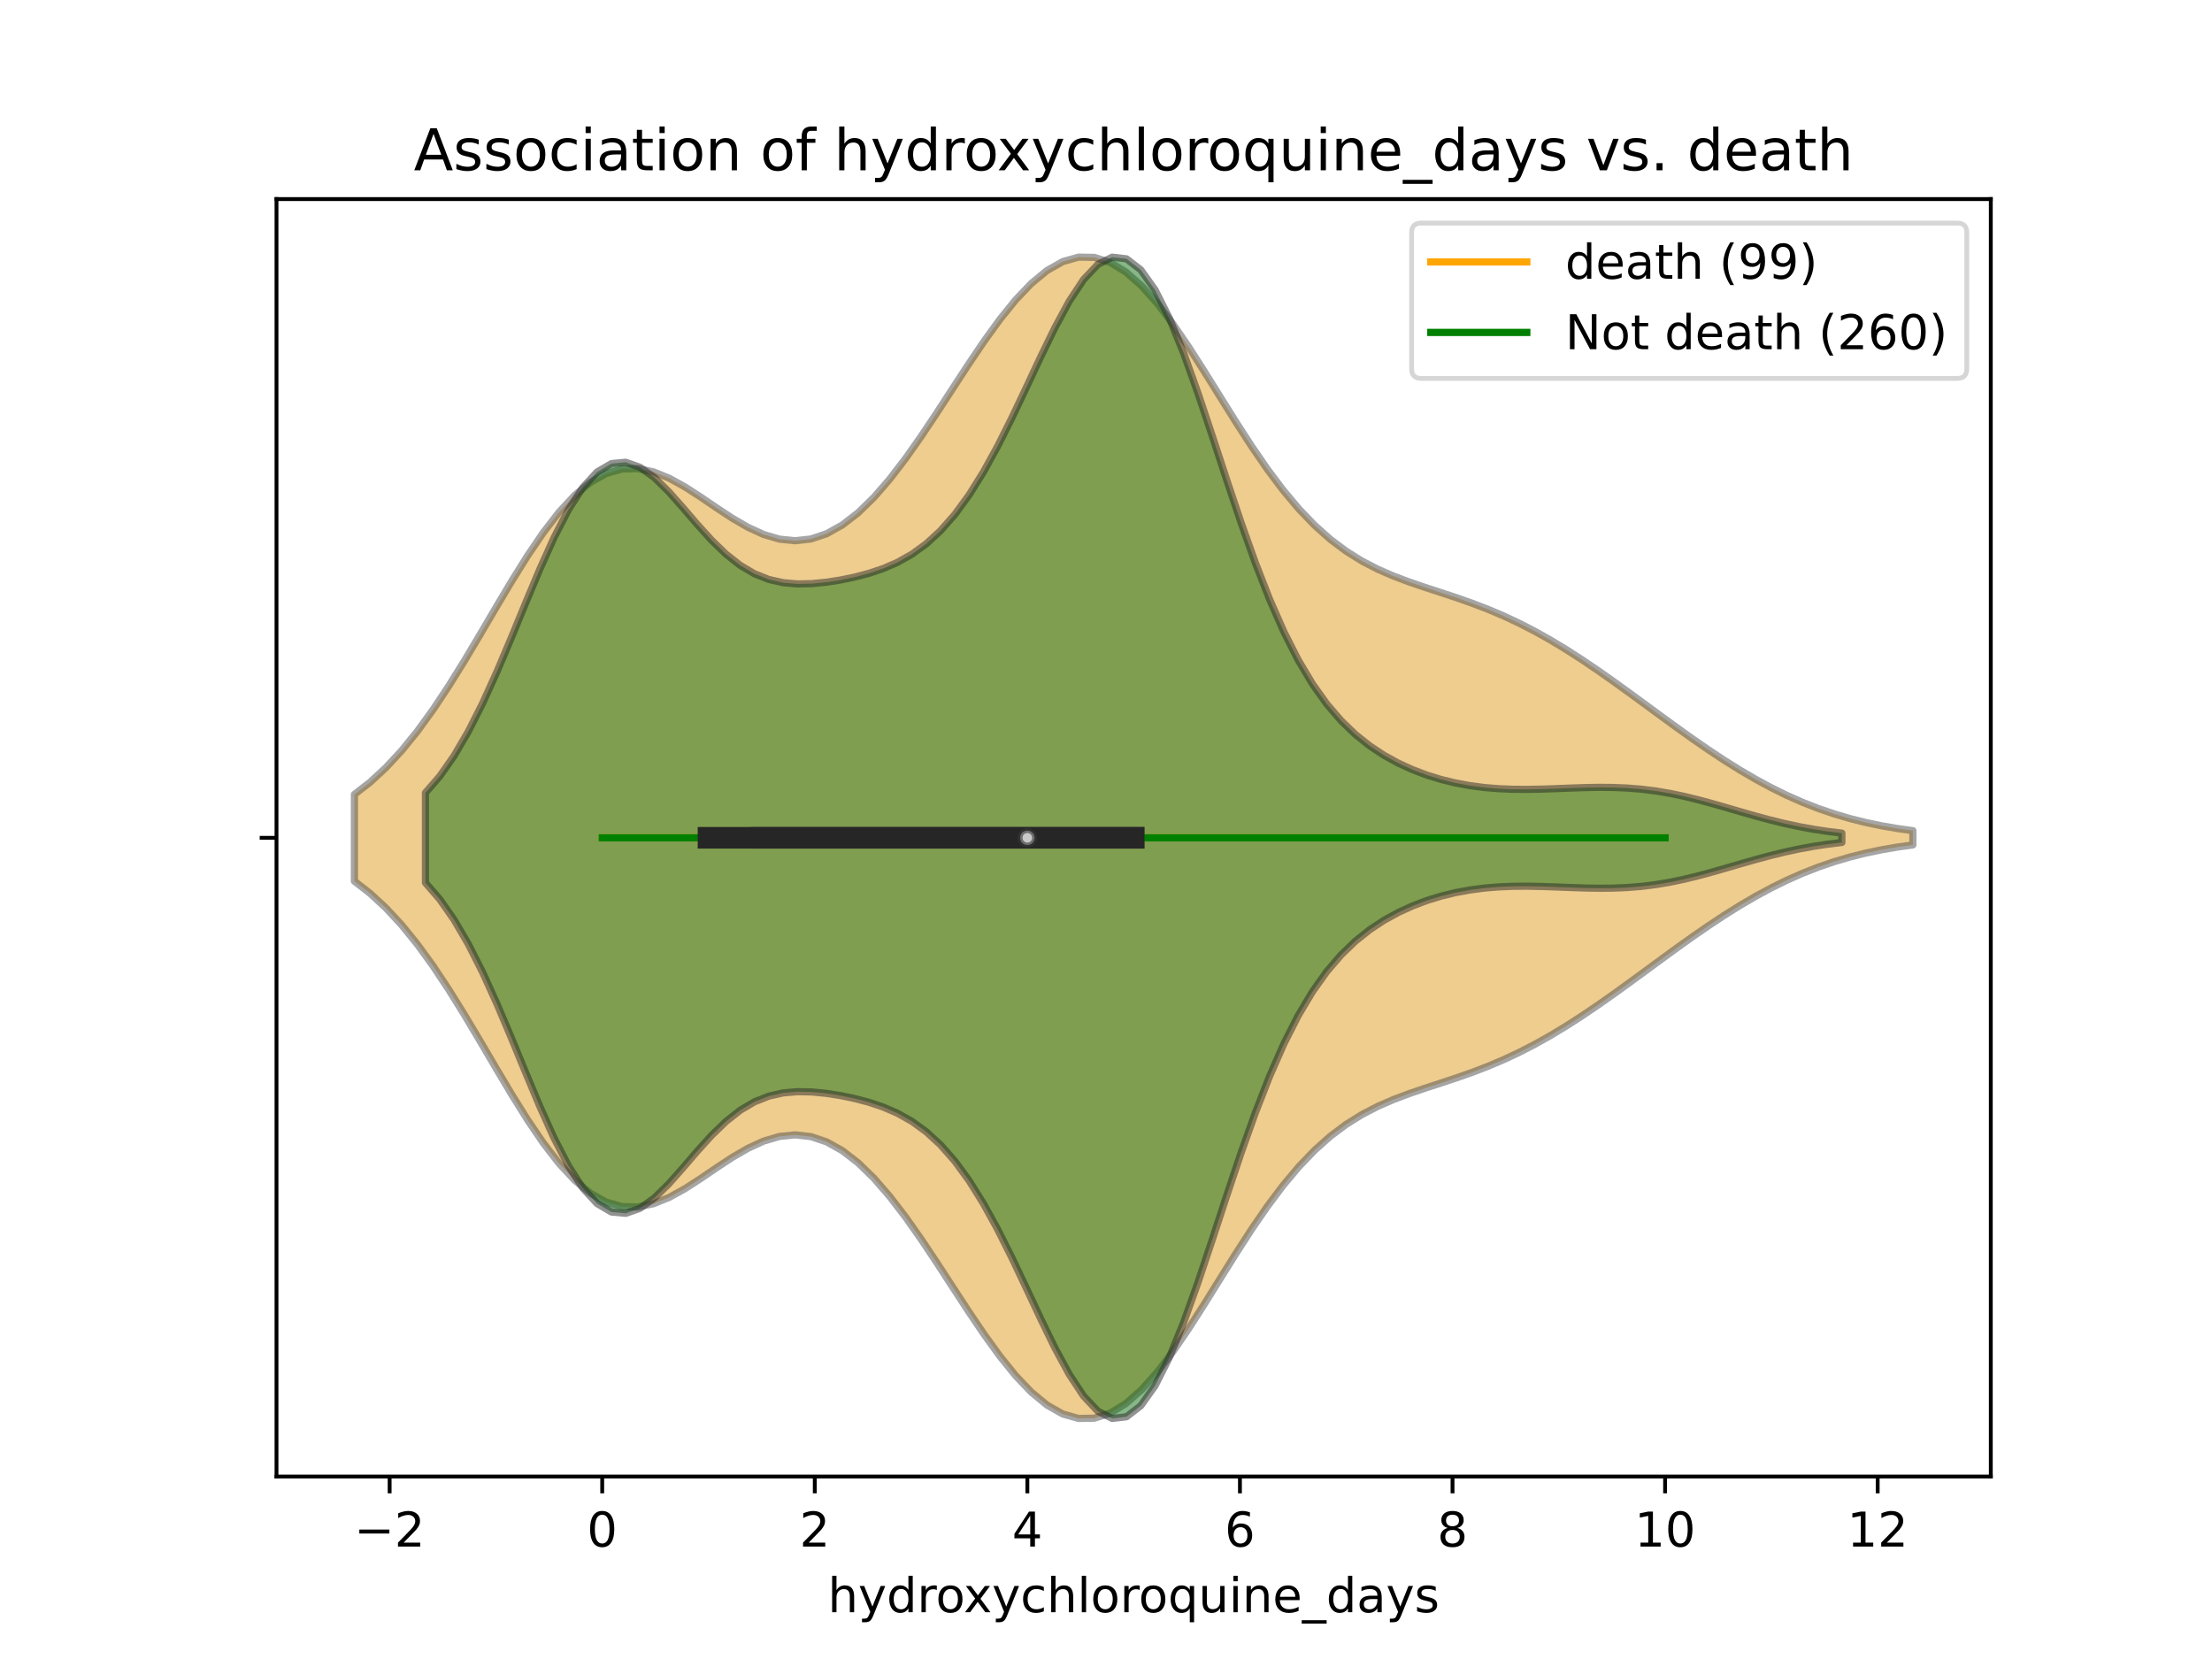 <?xml version="1.0" encoding="utf-8" standalone="no"?>
<!DOCTYPE svg PUBLIC "-//W3C//DTD SVG 1.1//EN"
  "http://www.w3.org/Graphics/SVG/1.1/DTD/svg11.dtd">
<!-- Created with matplotlib (https://matplotlib.org/) -->
<svg height="345.6pt" version="1.1" viewBox="0 0 460.8 345.6" width="460.8pt" xmlns="http://www.w3.org/2000/svg" xmlns:xlink="http://www.w3.org/1999/xlink">
 <defs>
  <style type="text/css">
*{stroke-linecap:butt;stroke-linejoin:round;}
  </style>
 </defs>
 <g id="figure_1">
  <g id="patch_1">
   <path d="M 0 345.6 
L 460.8 345.6 
L 460.8 0 
L 0 0 
z
" style="fill:#ffffff;"/>
  </g>
  <g id="axes_1">
   <g id="patch_2">
    <path d="M 57.6 307.584 
L 414.72 307.584 
L 414.72 41.472 
L 57.6 41.472 
z
" style="fill:#ffffff;"/>
   </g>
   <g id="PolyCollection_1">
    <defs>
     <path d="M 73.833 -162.034 
L 73.833 -180.11 
L 77.112 -182.658 
L 80.391 -185.691 
L 83.671 -189.228 
L 86.95 -193.268 
L 90.229 -197.787 
L 93.509 -202.727 
L 96.788 -208.004 
L 100.067 -213.502 
L 103.347 -219.082 
L 106.626 -224.582 
L 109.905 -229.831 
L 113.185 -234.657 
L 116.464 -238.902 
L 119.743 -242.43 
L 123.023 -245.137 
L 126.302 -246.965 
L 129.581 -247.902 
L 132.861 -247.986 
L 136.14 -247.301 
L 139.42 -245.973 
L 142.699 -244.161 
L 145.978 -242.044 
L 149.258 -239.813 
L 152.537 -237.656 
L 155.816 -235.75 
L 159.096 -234.25 
L 162.375 -233.286 
L 165.654 -232.955 
L 168.934 -233.322 
L 172.213 -234.42 
L 175.492 -236.252 
L 178.772 -238.79 
L 182.051 -241.985 
L 185.33 -245.764 
L 188.61 -250.034 
L 191.889 -254.688 
L 195.168 -259.601 
L 198.448 -264.641 
L 201.727 -269.662 
L 205.006 -274.515 
L 208.286 -279.046 
L 211.565 -283.106 
L 214.844 -286.551 
L 218.124 -289.254 
L 221.403 -291.108 
L 224.682 -292.032 
L 227.962 -291.98 
L 231.241 -290.942 
L 234.52 -288.948 
L 237.8 -286.066 
L 241.079 -282.401 
L 244.358 -278.088 
L 247.638 -273.286 
L 250.917 -268.165 
L 254.196 -262.901 
L 257.476 -257.661 
L 260.755 -252.596 
L 264.034 -247.833 
L 267.314 -243.467 
L 270.593 -239.563 
L 273.872 -236.151 
L 277.152 -233.23 
L 280.431 -230.771 
L 283.71 -228.726 
L 286.99 -227.027 
L 290.269 -225.6 
L 293.548 -224.367 
L 296.828 -223.249 
L 300.107 -222.178 
L 303.386 -221.091 
L 306.666 -219.939 
L 309.945 -218.681 
L 313.224 -217.292 
L 316.504 -215.755 
L 319.783 -214.065 
L 323.062 -212.222 
L 326.342 -210.238 
L 329.621 -208.126 
L 332.9 -205.906 
L 336.18 -203.6 
L 339.459 -201.233 
L 342.739 -198.833 
L 346.018 -196.425 
L 349.297 -194.037 
L 352.577 -191.696 
L 355.856 -189.429 
L 359.135 -187.257 
L 362.415 -185.202 
L 365.694 -183.283 
L 368.973 -181.512 
L 372.253 -179.899 
L 375.532 -178.451 
L 378.811 -177.167 
L 382.091 -176.046 
L 385.37 -175.081 
L 388.649 -174.261 
L 391.929 -173.576 
L 395.208 -173.012 
L 398.487 -172.555 
L 398.487 -169.589 
L 398.487 -169.589 
L 395.208 -169.132 
L 391.929 -168.568 
L 388.649 -167.883 
L 385.37 -167.063 
L 382.091 -166.098 
L 378.811 -164.977 
L 375.532 -163.693 
L 372.253 -162.245 
L 368.973 -160.632 
L 365.694 -158.861 
L 362.415 -156.942 
L 359.135 -154.887 
L 355.856 -152.715 
L 352.577 -150.448 
L 349.297 -148.107 
L 346.018 -145.719 
L 342.739 -143.311 
L 339.459 -140.911 
L 336.18 -138.544 
L 332.9 -136.238 
L 329.621 -134.018 
L 326.342 -131.906 
L 323.062 -129.922 
L 319.783 -128.079 
L 316.504 -126.389 
L 313.224 -124.852 
L 309.945 -123.463 
L 306.666 -122.205 
L 303.386 -121.053 
L 300.107 -119.966 
L 296.828 -118.895 
L 293.548 -117.777 
L 290.269 -116.544 
L 286.99 -115.117 
L 283.71 -113.418 
L 280.431 -111.373 
L 277.152 -108.914 
L 273.872 -105.993 
L 270.593 -102.581 
L 267.314 -98.677 
L 264.034 -94.311 
L 260.755 -89.548 
L 257.476 -84.483 
L 254.196 -79.243 
L 250.917 -73.979 
L 247.638 -68.858 
L 244.358 -64.056 
L 241.079 -59.743 
L 237.8 -56.078 
L 234.52 -53.196 
L 231.241 -51.202 
L 227.962 -50.164 
L 224.682 -50.112 
L 221.403 -51.036 
L 218.124 -52.89 
L 214.844 -55.593 
L 211.565 -59.038 
L 208.286 -63.098 
L 205.006 -67.629 
L 201.727 -72.482 
L 198.448 -77.503 
L 195.168 -82.543 
L 191.889 -87.456 
L 188.61 -92.11 
L 185.33 -96.38 
L 182.051 -100.159 
L 178.772 -103.354 
L 175.492 -105.892 
L 172.213 -107.724 
L 168.934 -108.822 
L 165.654 -109.189 
L 162.375 -108.858 
L 159.096 -107.894 
L 155.816 -106.394 
L 152.537 -104.488 
L 149.258 -102.331 
L 145.978 -100.1 
L 142.699 -97.983 
L 139.42 -96.171 
L 136.14 -94.843 
L 132.861 -94.158 
L 129.581 -94.242 
L 126.302 -95.179 
L 123.023 -97.007 
L 119.743 -99.714 
L 116.464 -103.242 
L 113.185 -107.487 
L 109.905 -112.313 
L 106.626 -117.562 
L 103.347 -123.062 
L 100.067 -128.642 
L 96.788 -134.14 
L 93.509 -139.417 
L 90.229 -144.357 
L 86.95 -148.876 
L 83.671 -152.916 
L 80.391 -156.453 
L 77.112 -159.486 
L 73.833 -162.034 
z
" id="m3b6f1934d6" style="stroke:#4c4c4c;stroke-opacity:0.5;stroke-width:1.5;"/>
    </defs>
    <g clip-path="url(#pfbc6f152ea)">
     <use style="fill:#df9c20;fill-opacity:0.5;stroke:#4c4c4c;stroke-opacity:0.5;stroke-width:1.5;" x="0" xlink:href="#m3b6f1934d6" y="345.6"/>
    </g>
   </g>
   <g id="PolyCollection_2">
    <defs>
     <path d="M 88.625 -161.706 
L 88.625 -180.438 
L 91.606 -183.876 
L 94.586 -188.13 
L 97.567 -193.222 
L 100.547 -199.109 
L 103.528 -205.672 
L 106.508 -212.711 
L 109.489 -219.951 
L 112.469 -227.057 
L 115.45 -233.67 
L 118.43 -239.434 
L 121.411 -244.043 
L 124.391 -247.277 
L 127.372 -249.026 
L 130.352 -249.305 
L 133.333 -248.253 
L 136.313 -246.109 
L 139.294 -243.185 
L 142.274 -239.822 
L 145.255 -236.353 
L 148.235 -233.066 
L 151.216 -230.179 
L 154.196 -227.829 
L 157.177 -226.071 
L 160.157 -224.889 
L 163.138 -224.216 
L 166.118 -223.959 
L 169.099 -224.017 
L 172.079 -224.306 
L 175.06 -224.768 
L 178.04 -225.383 
L 181.021 -226.166 
L 184.001 -227.166 
L 186.982 -228.46 
L 189.962 -230.138 
L 192.943 -232.299 
L 195.923 -235.033 
L 198.904 -238.417 
L 201.884 -242.492 
L 204.865 -247.263 
L 207.845 -252.675 
L 210.826 -258.612 
L 213.806 -264.886 
L 216.787 -271.239 
L 219.767 -277.348 
L 222.748 -282.85 
L 225.728 -287.362 
L 228.709 -290.523 
L 231.689 -292.032 
L 234.67 -291.68 
L 237.65 -289.382 
L 240.631 -285.191 
L 243.611 -279.293 
L 246.592 -271.992 
L 249.572 -263.67 
L 252.553 -254.753 
L 255.533 -245.662 
L 258.514 -236.777 
L 261.494 -228.404 
L 264.475 -220.764 
L 267.455 -213.985 
L 270.436 -208.112 
L 273.416 -203.12 
L 276.397 -198.937 
L 279.377 -195.466 
L 282.358 -192.595 
L 285.338 -190.221 
L 288.319 -188.252 
L 291.299 -186.614 
L 294.28 -185.253 
L 297.26 -184.129 
L 300.241 -183.215 
L 303.221 -182.49 
L 306.202 -181.941 
L 309.182 -181.55 
L 312.163 -181.303 
L 315.143 -181.18 
L 318.124 -181.158 
L 321.104 -181.211 
L 324.085 -181.311 
L 327.065 -181.427 
L 330.046 -181.527 
L 333.026 -181.581 
L 336.007 -181.558 
L 338.987 -181.435 
L 341.968 -181.193 
L 344.948 -180.82 
L 347.929 -180.317 
L 350.909 -179.69 
L 353.89 -178.959 
L 356.87 -178.15 
L 359.851 -177.294 
L 362.831 -176.425 
L 365.812 -175.576 
L 368.792 -174.776 
L 371.773 -174.047 
L 374.753 -173.405 
L 377.734 -172.858 
L 380.714 -172.406 
L 383.695 -172.044 
L 383.695 -170.1 
L 383.695 -170.1 
L 380.714 -169.738 
L 377.734 -169.286 
L 374.753 -168.739 
L 371.773 -168.097 
L 368.792 -167.368 
L 365.812 -166.568 
L 362.831 -165.719 
L 359.851 -164.85 
L 356.87 -163.994 
L 353.89 -163.185 
L 350.909 -162.454 
L 347.929 -161.827 
L 344.948 -161.324 
L 341.968 -160.951 
L 338.987 -160.709 
L 336.007 -160.586 
L 333.026 -160.563 
L 330.046 -160.617 
L 327.065 -160.717 
L 324.085 -160.833 
L 321.104 -160.933 
L 318.124 -160.986 
L 315.143 -160.964 
L 312.163 -160.841 
L 309.182 -160.594 
L 306.202 -160.203 
L 303.221 -159.654 
L 300.241 -158.929 
L 297.26 -158.015 
L 294.28 -156.891 
L 291.299 -155.53 
L 288.319 -153.892 
L 285.338 -151.923 
L 282.358 -149.549 
L 279.377 -146.678 
L 276.397 -143.207 
L 273.416 -139.024 
L 270.436 -134.032 
L 267.455 -128.159 
L 264.475 -121.38 
L 261.494 -113.74 
L 258.514 -105.367 
L 255.533 -96.482 
L 252.553 -87.391 
L 249.572 -78.474 
L 246.592 -70.152 
L 243.611 -62.851 
L 240.631 -56.953 
L 237.65 -52.762 
L 234.67 -50.464 
L 231.689 -50.112 
L 228.709 -51.621 
L 225.728 -54.782 
L 222.748 -59.294 
L 219.767 -64.796 
L 216.787 -70.905 
L 213.806 -77.258 
L 210.826 -83.532 
L 207.845 -89.469 
L 204.865 -94.881 
L 201.884 -99.652 
L 198.904 -103.727 
L 195.923 -107.111 
L 192.943 -109.845 
L 189.962 -112.006 
L 186.982 -113.684 
L 184.001 -114.978 
L 181.021 -115.978 
L 178.04 -116.761 
L 175.06 -117.376 
L 172.079 -117.838 
L 169.099 -118.127 
L 166.118 -118.185 
L 163.138 -117.928 
L 160.157 -117.255 
L 157.177 -116.073 
L 154.196 -114.315 
L 151.216 -111.965 
L 148.235 -109.078 
L 145.255 -105.791 
L 142.274 -102.322 
L 139.294 -98.959 
L 136.313 -96.035 
L 133.333 -93.891 
L 130.352 -92.839 
L 127.372 -93.118 
L 124.391 -94.867 
L 121.411 -98.101 
L 118.43 -102.71 
L 115.45 -108.474 
L 112.469 -115.087 
L 109.489 -122.193 
L 106.508 -129.433 
L 103.528 -136.472 
L 100.547 -143.035 
L 97.567 -148.922 
L 94.586 -154.014 
L 91.606 -158.268 
L 88.625 -161.706 
z
" id="mcf95282c3e" style="stroke:#262626;stroke-opacity:0.5;stroke-width:1.5;"/>
    </defs>
    <g clip-path="url(#pfbc6f152ea)">
     <use style="fill:#107010;fill-opacity:0.5;stroke:#262626;stroke-opacity:0.5;stroke-width:1.5;" x="0" xlink:href="#mcf95282c3e" y="345.6"/>
    </g>
   </g>
   <g id="matplotlib.axis_1">
    <g id="xtick_1">
     <g id="line2d_1">
      <defs>
       <path d="M 0 0 
L 0 3.5 
" id="m87cc81bf00" style="stroke:#000000;stroke-width:0.8;"/>
      </defs>
      <g>
       <use style="stroke:#000000;stroke-width:0.8;" x="81.167" xlink:href="#m87cc81bf00" y="307.584"/>
      </g>
     </g>
     <g id="text_1">
      <!-- −2 -->
      <defs>
       <path d="M 10.594 35.5 
L 73.188 35.5 
L 73.188 27.203 
L 10.594 27.203 
z
" id="DejaVuSans-8722"/>
       <path d="M 19.188 8.297 
L 53.609 8.297 
L 53.609 0 
L 7.328 0 
L 7.328 8.297 
Q 12.938 14.109 22.625 23.891 
Q 32.328 33.688 34.812 36.531 
Q 39.547 41.844 41.422 45.531 
Q 43.312 49.219 43.312 52.781 
Q 43.312 58.594 39.234 62.25 
Q 35.156 65.922 28.609 65.922 
Q 23.969 65.922 18.812 64.312 
Q 13.672 62.703 7.812 59.422 
L 7.812 69.391 
Q 13.766 71.781 18.938 73 
Q 24.125 74.219 28.422 74.219 
Q 39.75 74.219 46.484 68.547 
Q 53.219 62.891 53.219 53.422 
Q 53.219 48.922 51.531 44.891 
Q 49.859 40.875 45.406 35.406 
Q 44.188 33.984 37.641 27.219 
Q 31.109 20.453 19.188 8.297 
z
" id="DejaVuSans-50"/>
      </defs>
      <g transform="translate(73.796 322.182)scale(0.1 -0.1)">
       <use xlink:href="#DejaVuSans-8722"/>
       <use x="83.789" xlink:href="#DejaVuSans-50"/>
      </g>
     </g>
    </g>
    <g id="xtick_2">
     <g id="line2d_2">
      <g>
       <use style="stroke:#000000;stroke-width:0.8;" x="125.451" xlink:href="#m87cc81bf00" y="307.584"/>
      </g>
     </g>
     <g id="text_2">
      <!-- 0 -->
      <defs>
       <path d="M 31.781 66.406 
Q 24.172 66.406 20.328 58.906 
Q 16.5 51.422 16.5 36.375 
Q 16.5 21.391 20.328 13.891 
Q 24.172 6.391 31.781 6.391 
Q 39.453 6.391 43.281 13.891 
Q 47.125 21.391 47.125 36.375 
Q 47.125 51.422 43.281 58.906 
Q 39.453 66.406 31.781 66.406 
z
M 31.781 74.219 
Q 44.047 74.219 50.516 64.516 
Q 56.984 54.828 56.984 36.375 
Q 56.984 17.969 50.516 8.266 
Q 44.047 -1.422 31.781 -1.422 
Q 19.531 -1.422 13.062 8.266 
Q 6.594 17.969 6.594 36.375 
Q 6.594 54.828 13.062 64.516 
Q 19.531 74.219 31.781 74.219 
z
" id="DejaVuSans-48"/>
      </defs>
      <g transform="translate(122.269 322.182)scale(0.1 -0.1)">
       <use xlink:href="#DejaVuSans-48"/>
      </g>
     </g>
    </g>
    <g id="xtick_3">
     <g id="line2d_3">
      <g>
       <use style="stroke:#000000;stroke-width:0.8;" x="169.734" xlink:href="#m87cc81bf00" y="307.584"/>
      </g>
     </g>
     <g id="text_3">
      <!-- 2 -->
      <g transform="translate(166.553 322.182)scale(0.1 -0.1)">
       <use xlink:href="#DejaVuSans-50"/>
      </g>
     </g>
    </g>
    <g id="xtick_4">
     <g id="line2d_4">
      <g>
       <use style="stroke:#000000;stroke-width:0.8;" x="214.018" xlink:href="#m87cc81bf00" y="307.584"/>
      </g>
     </g>
     <g id="text_4">
      <!-- 4 -->
      <defs>
       <path d="M 37.797 64.312 
L 12.891 25.391 
L 37.797 25.391 
z
M 35.203 72.906 
L 47.609 72.906 
L 47.609 25.391 
L 58.016 25.391 
L 58.016 17.188 
L 47.609 17.188 
L 47.609 0 
L 37.797 0 
L 37.797 17.188 
L 4.891 17.188 
L 4.891 26.703 
z
" id="DejaVuSans-52"/>
      </defs>
      <g transform="translate(210.837 322.182)scale(0.1 -0.1)">
       <use xlink:href="#DejaVuSans-52"/>
      </g>
     </g>
    </g>
    <g id="xtick_5">
     <g id="line2d_5">
      <g>
       <use style="stroke:#000000;stroke-width:0.8;" x="258.302" xlink:href="#m87cc81bf00" y="307.584"/>
      </g>
     </g>
     <g id="text_5">
      <!-- 6 -->
      <defs>
       <path d="M 33.016 40.375 
Q 26.375 40.375 22.484 35.828 
Q 18.609 31.297 18.609 23.391 
Q 18.609 15.531 22.484 10.953 
Q 26.375 6.391 33.016 6.391 
Q 39.656 6.391 43.531 10.953 
Q 47.406 15.531 47.406 23.391 
Q 47.406 31.297 43.531 35.828 
Q 39.656 40.375 33.016 40.375 
z
M 52.594 71.297 
L 52.594 62.312 
Q 48.875 64.062 45.094 64.984 
Q 41.312 65.922 37.594 65.922 
Q 27.828 65.922 22.672 59.328 
Q 17.531 52.734 16.797 39.406 
Q 19.672 43.656 24.016 45.922 
Q 28.375 48.188 33.594 48.188 
Q 44.578 48.188 50.953 41.516 
Q 57.328 34.859 57.328 23.391 
Q 57.328 12.156 50.688 5.359 
Q 44.047 -1.422 33.016 -1.422 
Q 20.359 -1.422 13.672 8.266 
Q 6.984 17.969 6.984 36.375 
Q 6.984 53.656 15.188 63.938 
Q 23.391 74.219 37.203 74.219 
Q 40.922 74.219 44.703 73.484 
Q 48.484 72.75 52.594 71.297 
z
" id="DejaVuSans-54"/>
      </defs>
      <g transform="translate(255.121 322.182)scale(0.1 -0.1)">
       <use xlink:href="#DejaVuSans-54"/>
      </g>
     </g>
    </g>
    <g id="xtick_6">
     <g id="line2d_6">
      <g>
       <use style="stroke:#000000;stroke-width:0.8;" x="302.586" xlink:href="#m87cc81bf00" y="307.584"/>
      </g>
     </g>
     <g id="text_6">
      <!-- 8 -->
      <defs>
       <path d="M 31.781 34.625 
Q 24.75 34.625 20.719 30.859 
Q 16.703 27.094 16.703 20.516 
Q 16.703 13.922 20.719 10.156 
Q 24.75 6.391 31.781 6.391 
Q 38.812 6.391 42.859 10.172 
Q 46.922 13.969 46.922 20.516 
Q 46.922 27.094 42.891 30.859 
Q 38.875 34.625 31.781 34.625 
z
M 21.922 38.812 
Q 15.578 40.375 12.031 44.719 
Q 8.5 49.078 8.5 55.328 
Q 8.5 64.062 14.719 69.141 
Q 20.953 74.219 31.781 74.219 
Q 42.672 74.219 48.875 69.141 
Q 55.078 64.062 55.078 55.328 
Q 55.078 49.078 51.531 44.719 
Q 48 40.375 41.703 38.812 
Q 48.828 37.156 52.797 32.312 
Q 56.781 27.484 56.781 20.516 
Q 56.781 9.906 50.312 4.234 
Q 43.844 -1.422 31.781 -1.422 
Q 19.734 -1.422 13.25 4.234 
Q 6.781 9.906 6.781 20.516 
Q 6.781 27.484 10.781 32.312 
Q 14.797 37.156 21.922 38.812 
z
M 18.312 54.391 
Q 18.312 48.734 21.844 45.562 
Q 25.391 42.391 31.781 42.391 
Q 38.141 42.391 41.719 45.562 
Q 45.312 48.734 45.312 54.391 
Q 45.312 60.062 41.719 63.234 
Q 38.141 66.406 31.781 66.406 
Q 25.391 66.406 21.844 63.234 
Q 18.312 60.062 18.312 54.391 
z
" id="DejaVuSans-56"/>
      </defs>
      <g transform="translate(299.404 322.182)scale(0.1 -0.1)">
       <use xlink:href="#DejaVuSans-56"/>
      </g>
     </g>
    </g>
    <g id="xtick_7">
     <g id="line2d_7">
      <g>
       <use style="stroke:#000000;stroke-width:0.8;" x="346.869" xlink:href="#m87cc81bf00" y="307.584"/>
      </g>
     </g>
     <g id="text_7">
      <!-- 10 -->
      <defs>
       <path d="M 12.406 8.297 
L 28.516 8.297 
L 28.516 63.922 
L 10.984 60.406 
L 10.984 69.391 
L 28.422 72.906 
L 38.281 72.906 
L 38.281 8.297 
L 54.391 8.297 
L 54.391 0 
L 12.406 0 
z
" id="DejaVuSans-49"/>
      </defs>
      <g transform="translate(340.507 322.182)scale(0.1 -0.1)">
       <use xlink:href="#DejaVuSans-49"/>
       <use x="63.623" xlink:href="#DejaVuSans-48"/>
      </g>
     </g>
    </g>
    <g id="xtick_8">
     <g id="line2d_8">
      <g>
       <use style="stroke:#000000;stroke-width:0.8;" x="391.153" xlink:href="#m87cc81bf00" y="307.584"/>
      </g>
     </g>
     <g id="text_8">
      <!-- 12 -->
      <g transform="translate(384.79 322.182)scale(0.1 -0.1)">
       <use xlink:href="#DejaVuSans-49"/>
       <use x="63.623" xlink:href="#DejaVuSans-50"/>
      </g>
     </g>
    </g>
    <g id="text_9">
     <!-- hydroxychloroquine_days -->
     <defs>
      <path d="M 54.891 33.016 
L 54.891 0 
L 45.906 0 
L 45.906 32.719 
Q 45.906 40.484 42.875 44.328 
Q 39.844 48.188 33.797 48.188 
Q 26.516 48.188 22.312 43.547 
Q 18.109 38.922 18.109 30.906 
L 18.109 0 
L 9.078 0 
L 9.078 75.984 
L 18.109 75.984 
L 18.109 46.188 
Q 21.344 51.125 25.703 53.562 
Q 30.078 56 35.797 56 
Q 45.219 56 50.047 50.172 
Q 54.891 44.344 54.891 33.016 
z
" id="DejaVuSans-104"/>
      <path d="M 32.172 -5.078 
Q 28.375 -14.844 24.75 -17.812 
Q 21.141 -20.797 15.094 -20.797 
L 7.906 -20.797 
L 7.906 -13.281 
L 13.188 -13.281 
Q 16.891 -13.281 18.938 -11.516 
Q 21 -9.766 23.484 -3.219 
L 25.094 0.875 
L 2.984 54.688 
L 12.5 54.688 
L 29.594 11.922 
L 46.688 54.688 
L 56.203 54.688 
z
" id="DejaVuSans-121"/>
      <path d="M 45.406 46.391 
L 45.406 75.984 
L 54.391 75.984 
L 54.391 0 
L 45.406 0 
L 45.406 8.203 
Q 42.578 3.328 38.25 0.953 
Q 33.938 -1.422 27.875 -1.422 
Q 17.969 -1.422 11.734 6.484 
Q 5.516 14.406 5.516 27.297 
Q 5.516 40.188 11.734 48.094 
Q 17.969 56 27.875 56 
Q 33.938 56 38.25 53.625 
Q 42.578 51.266 45.406 46.391 
z
M 14.797 27.297 
Q 14.797 17.391 18.875 11.75 
Q 22.953 6.109 30.078 6.109 
Q 37.203 6.109 41.297 11.75 
Q 45.406 17.391 45.406 27.297 
Q 45.406 37.203 41.297 42.844 
Q 37.203 48.484 30.078 48.484 
Q 22.953 48.484 18.875 42.844 
Q 14.797 37.203 14.797 27.297 
z
" id="DejaVuSans-100"/>
      <path d="M 41.109 46.297 
Q 39.594 47.172 37.812 47.578 
Q 36.031 48 33.891 48 
Q 26.266 48 22.188 43.047 
Q 18.109 38.094 18.109 28.812 
L 18.109 0 
L 9.078 0 
L 9.078 54.688 
L 18.109 54.688 
L 18.109 46.188 
Q 20.953 51.172 25.484 53.578 
Q 30.031 56 36.531 56 
Q 37.453 56 38.578 55.875 
Q 39.703 55.766 41.062 55.516 
z
" id="DejaVuSans-114"/>
      <path d="M 30.609 48.391 
Q 23.391 48.391 19.188 42.75 
Q 14.984 37.109 14.984 27.297 
Q 14.984 17.484 19.156 11.844 
Q 23.344 6.203 30.609 6.203 
Q 37.797 6.203 41.984 11.859 
Q 46.188 17.531 46.188 27.297 
Q 46.188 37.016 41.984 42.703 
Q 37.797 48.391 30.609 48.391 
z
M 30.609 56 
Q 42.328 56 49.016 48.375 
Q 55.719 40.766 55.719 27.297 
Q 55.719 13.875 49.016 6.219 
Q 42.328 -1.422 30.609 -1.422 
Q 18.844 -1.422 12.172 6.219 
Q 5.516 13.875 5.516 27.297 
Q 5.516 40.766 12.172 48.375 
Q 18.844 56 30.609 56 
z
" id="DejaVuSans-111"/>
      <path d="M 54.891 54.688 
L 35.109 28.078 
L 55.906 0 
L 45.312 0 
L 29.391 21.484 
L 13.484 0 
L 2.875 0 
L 24.125 28.609 
L 4.688 54.688 
L 15.281 54.688 
L 29.781 35.203 
L 44.281 54.688 
z
" id="DejaVuSans-120"/>
      <path d="M 48.781 52.594 
L 48.781 44.188 
Q 44.969 46.297 41.141 47.344 
Q 37.312 48.391 33.406 48.391 
Q 24.656 48.391 19.812 42.844 
Q 14.984 37.312 14.984 27.297 
Q 14.984 17.281 19.812 11.734 
Q 24.656 6.203 33.406 6.203 
Q 37.312 6.203 41.141 7.25 
Q 44.969 8.297 48.781 10.406 
L 48.781 2.094 
Q 45.016 0.344 40.984 -0.531 
Q 36.969 -1.422 32.422 -1.422 
Q 20.062 -1.422 12.781 6.344 
Q 5.516 14.109 5.516 27.297 
Q 5.516 40.672 12.859 48.328 
Q 20.219 56 33.016 56 
Q 37.156 56 41.109 55.141 
Q 45.062 54.297 48.781 52.594 
z
" id="DejaVuSans-99"/>
      <path d="M 9.422 75.984 
L 18.406 75.984 
L 18.406 0 
L 9.422 0 
z
" id="DejaVuSans-108"/>
      <path d="M 14.797 27.297 
Q 14.797 17.391 18.875 11.75 
Q 22.953 6.109 30.078 6.109 
Q 37.203 6.109 41.297 11.75 
Q 45.406 17.391 45.406 27.297 
Q 45.406 37.203 41.297 42.844 
Q 37.203 48.484 30.078 48.484 
Q 22.953 48.484 18.875 42.844 
Q 14.797 37.203 14.797 27.297 
z
M 45.406 8.203 
Q 42.578 3.328 38.25 0.953 
Q 33.938 -1.422 27.875 -1.422 
Q 17.969 -1.422 11.734 6.484 
Q 5.516 14.406 5.516 27.297 
Q 5.516 40.188 11.734 48.094 
Q 17.969 56 27.875 56 
Q 33.938 56 38.25 53.625 
Q 42.578 51.266 45.406 46.391 
L 45.406 54.688 
L 54.391 54.688 
L 54.391 -20.797 
L 45.406 -20.797 
z
" id="DejaVuSans-113"/>
      <path d="M 8.5 21.578 
L 8.5 54.688 
L 17.484 54.688 
L 17.484 21.922 
Q 17.484 14.156 20.5 10.266 
Q 23.531 6.391 29.594 6.391 
Q 36.859 6.391 41.078 11.031 
Q 45.312 15.672 45.312 23.688 
L 45.312 54.688 
L 54.297 54.688 
L 54.297 0 
L 45.312 0 
L 45.312 8.406 
Q 42.047 3.422 37.719 1 
Q 33.406 -1.422 27.688 -1.422 
Q 18.266 -1.422 13.375 4.438 
Q 8.5 10.297 8.5 21.578 
z
M 31.109 56 
z
" id="DejaVuSans-117"/>
      <path d="M 9.422 54.688 
L 18.406 54.688 
L 18.406 0 
L 9.422 0 
z
M 9.422 75.984 
L 18.406 75.984 
L 18.406 64.594 
L 9.422 64.594 
z
" id="DejaVuSans-105"/>
      <path d="M 54.891 33.016 
L 54.891 0 
L 45.906 0 
L 45.906 32.719 
Q 45.906 40.484 42.875 44.328 
Q 39.844 48.188 33.797 48.188 
Q 26.516 48.188 22.312 43.547 
Q 18.109 38.922 18.109 30.906 
L 18.109 0 
L 9.078 0 
L 9.078 54.688 
L 18.109 54.688 
L 18.109 46.188 
Q 21.344 51.125 25.703 53.562 
Q 30.078 56 35.797 56 
Q 45.219 56 50.047 50.172 
Q 54.891 44.344 54.891 33.016 
z
" id="DejaVuSans-110"/>
      <path d="M 56.203 29.594 
L 56.203 25.203 
L 14.891 25.203 
Q 15.484 15.922 20.484 11.062 
Q 25.484 6.203 34.422 6.203 
Q 39.594 6.203 44.453 7.469 
Q 49.312 8.734 54.109 11.281 
L 54.109 2.781 
Q 49.266 0.734 44.188 -0.344 
Q 39.109 -1.422 33.891 -1.422 
Q 20.797 -1.422 13.156 6.188 
Q 5.516 13.812 5.516 26.812 
Q 5.516 40.234 12.766 48.109 
Q 20.016 56 32.328 56 
Q 43.359 56 49.781 48.891 
Q 56.203 41.797 56.203 29.594 
z
M 47.219 32.234 
Q 47.125 39.594 43.094 43.984 
Q 39.062 48.391 32.422 48.391 
Q 24.906 48.391 20.391 44.141 
Q 15.875 39.891 15.188 32.172 
z
" id="DejaVuSans-101"/>
      <path d="M 50.984 -16.609 
L 50.984 -23.578 
L -0.984 -23.578 
L -0.984 -16.609 
z
" id="DejaVuSans-95"/>
      <path d="M 34.281 27.484 
Q 23.391 27.484 19.188 25 
Q 14.984 22.516 14.984 16.5 
Q 14.984 11.719 18.141 8.906 
Q 21.297 6.109 26.703 6.109 
Q 34.188 6.109 38.703 11.406 
Q 43.219 16.703 43.219 25.484 
L 43.219 27.484 
z
M 52.203 31.203 
L 52.203 0 
L 43.219 0 
L 43.219 8.297 
Q 40.141 3.328 35.547 0.953 
Q 30.953 -1.422 24.312 -1.422 
Q 15.922 -1.422 10.953 3.297 
Q 6 8.016 6 15.922 
Q 6 25.141 12.172 29.828 
Q 18.359 34.516 30.609 34.516 
L 43.219 34.516 
L 43.219 35.406 
Q 43.219 41.609 39.141 45 
Q 35.062 48.391 27.688 48.391 
Q 23 48.391 18.547 47.266 
Q 14.109 46.141 10.016 43.891 
L 10.016 52.203 
Q 14.938 54.109 19.578 55.047 
Q 24.219 56 28.609 56 
Q 40.484 56 46.344 49.844 
Q 52.203 43.703 52.203 31.203 
z
" id="DejaVuSans-97"/>
      <path d="M 44.281 53.078 
L 44.281 44.578 
Q 40.484 46.531 36.375 47.5 
Q 32.281 48.484 27.875 48.484 
Q 21.188 48.484 17.844 46.438 
Q 14.5 44.391 14.5 40.281 
Q 14.5 37.156 16.891 35.375 
Q 19.281 33.594 26.516 31.984 
L 29.594 31.297 
Q 39.156 29.25 43.188 25.516 
Q 47.219 21.781 47.219 15.094 
Q 47.219 7.469 41.188 3.016 
Q 35.156 -1.422 24.609 -1.422 
Q 20.219 -1.422 15.453 -0.562 
Q 10.688 0.297 5.422 2 
L 5.422 11.281 
Q 10.406 8.688 15.234 7.391 
Q 20.062 6.109 24.812 6.109 
Q 31.156 6.109 34.562 8.281 
Q 37.984 10.453 37.984 14.406 
Q 37.984 18.062 35.516 20.016 
Q 33.062 21.969 24.703 23.781 
L 21.578 24.516 
Q 13.234 26.266 9.516 29.906 
Q 5.812 33.547 5.812 39.891 
Q 5.812 47.609 11.281 51.797 
Q 16.75 56 26.812 56 
Q 31.781 56 36.172 55.266 
Q 40.578 54.547 44.281 53.078 
z
" id="DejaVuSans-115"/>
     </defs>
     <g transform="translate(172.444 335.861)scale(0.1 -0.1)">
      <use xlink:href="#DejaVuSans-104"/>
      <use x="63.379" xlink:href="#DejaVuSans-121"/>
      <use x="122.559" xlink:href="#DejaVuSans-100"/>
      <use x="186.035" xlink:href="#DejaVuSans-114"/>
      <use x="224.898" xlink:href="#DejaVuSans-111"/>
      <use x="282.955" xlink:href="#DejaVuSans-120"/>
      <use x="342.135" xlink:href="#DejaVuSans-121"/>
      <use x="401.314" xlink:href="#DejaVuSans-99"/>
      <use x="456.295" xlink:href="#DejaVuSans-104"/>
      <use x="519.674" xlink:href="#DejaVuSans-108"/>
      <use x="547.457" xlink:href="#DejaVuSans-111"/>
      <use x="608.639" xlink:href="#DejaVuSans-114"/>
      <use x="647.502" xlink:href="#DejaVuSans-111"/>
      <use x="708.684" xlink:href="#DejaVuSans-113"/>
      <use x="772.16" xlink:href="#DejaVuSans-117"/>
      <use x="835.539" xlink:href="#DejaVuSans-105"/>
      <use x="863.322" xlink:href="#DejaVuSans-110"/>
      <use x="926.701" xlink:href="#DejaVuSans-101"/>
      <use x="988.225" xlink:href="#DejaVuSans-95"/>
      <use x="1038.225" xlink:href="#DejaVuSans-100"/>
      <use x="1101.701" xlink:href="#DejaVuSans-97"/>
      <use x="1162.98" xlink:href="#DejaVuSans-121"/>
      <use x="1222.16" xlink:href="#DejaVuSans-115"/>
     </g>
    </g>
   </g>
   <g id="matplotlib.axis_2">
    <g id="ytick_1">
     <g id="line2d_9">
      <defs>
       <path d="M 0 0 
L -3.5 0 
" id="m4c6725e052" style="stroke:#000000;stroke-width:0.8;"/>
      </defs>
      <g>
       <use style="stroke:#000000;stroke-width:0.8;" x="57.6" xlink:href="#m4c6725e052" y="174.528"/>
      </g>
     </g>
    </g>
   </g>
   <g id="line2d_10">
    <path clip-path="url(#pfbc6f152ea)" d="M 125.451 174.528 
L 346.869 174.528 
" style="fill:none;stroke:#ffa500;stroke-linecap:square;stroke-width:1.5;"/>
   </g>
   <g id="line2d_11">
    <path clip-path="url(#pfbc6f152ea)" d="M 158.664 174.528 
L 236.16 174.528 
" style="fill:none;stroke:#4c4c4c;stroke-linecap:square;stroke-width:4.5;"/>
   </g>
   <g id="line2d_12">
    <path clip-path="url(#pfbc6f152ea)" d="M 125.451 174.528 
L 346.869 174.528 
" style="fill:none;stroke:#008000;stroke-linecap:square;stroke-width:1.5;"/>
   </g>
   <g id="line2d_13">
    <path clip-path="url(#pfbc6f152ea)" d="M 147.593 174.528 
L 236.16 174.528 
" style="fill:none;stroke:#262626;stroke-linecap:square;stroke-width:4.5;"/>
   </g>
   <g id="patch_3">
    <path d="M 57.6 307.584 
L 57.6 41.472 
" style="fill:none;stroke:#000000;stroke-linecap:square;stroke-linejoin:miter;stroke-width:0.8;"/>
   </g>
   <g id="patch_4">
    <path d="M 414.72 307.584 
L 414.72 41.472 
" style="fill:none;stroke:#000000;stroke-linecap:square;stroke-linejoin:miter;stroke-width:0.8;"/>
   </g>
   <g id="patch_5">
    <path d="M 57.6 307.584 
L 414.72 307.584 
" style="fill:none;stroke:#000000;stroke-linecap:square;stroke-linejoin:miter;stroke-width:0.8;"/>
   </g>
   <g id="patch_6">
    <path d="M 57.6 41.472 
L 414.72 41.472 
" style="fill:none;stroke:#000000;stroke-linecap:square;stroke-linejoin:miter;stroke-width:0.8;"/>
   </g>
   <g id="PathCollection_1">
    <defs>
     <path d="M 0 1.5 
C 0.398 1.5 0.779 1.342 1.061 1.061 
C 1.342 0.779 1.5 0.398 1.5 0 
C 1.5 -0.398 1.342 -0.779 1.061 -1.061 
C 0.779 -1.342 0.398 -1.5 0 -1.5 
C -0.398 -1.5 -0.779 -1.342 -1.061 -1.061 
C -1.342 -0.779 -1.5 -0.398 -1.5 0 
C -1.5 0.398 -1.342 0.779 -1.061 1.061 
C -0.779 1.342 -0.398 1.5 0 1.5 
z
" id="mdab076479b" style="stroke:#4c4c4c;stroke-opacity:0.5;"/>
    </defs>
    <g clip-path="url(#pfbc6f152ea)">
     <use style="fill:#ffffff;fill-opacity:0.5;stroke:#4c4c4c;stroke-opacity:0.5;" x="214.018" xlink:href="#mdab076479b" y="174.528"/>
    </g>
   </g>
   <g id="PathCollection_2">
    <defs>
     <path d="M 0 1.5 
C 0.398 1.5 0.779 1.342 1.061 1.061 
C 1.342 0.779 1.5 0.398 1.5 0 
C 1.5 -0.398 1.342 -0.779 1.061 -1.061 
C 0.779 -1.342 0.398 -1.5 0 -1.5 
C -0.398 -1.5 -0.779 -1.342 -1.061 -1.061 
C -1.342 -0.779 -1.5 -0.398 -1.5 0 
C -1.5 0.398 -1.342 0.779 -1.061 1.061 
C -0.779 1.342 -0.398 1.5 0 1.5 
z
" id="m8dc84444a9" style="stroke:#262626;stroke-opacity:0.5;"/>
    </defs>
    <g clip-path="url(#pfbc6f152ea)">
     <use style="fill:#ffffff;fill-opacity:0.5;stroke:#262626;stroke-opacity:0.5;" x="214.018" xlink:href="#m8dc84444a9" y="174.528"/>
    </g>
   </g>
   <g id="text_10">
    <!-- Association of hydroxychloroquine_days vs. death -->
    <defs>
     <path d="M 34.188 63.188 
L 20.797 26.906 
L 47.609 26.906 
z
M 28.609 72.906 
L 39.797 72.906 
L 67.578 0 
L 57.328 0 
L 50.688 18.703 
L 17.828 18.703 
L 11.188 0 
L 0.781 0 
z
" id="DejaVuSans-65"/>
     <path d="M 18.312 70.219 
L 18.312 54.688 
L 36.812 54.688 
L 36.812 47.703 
L 18.312 47.703 
L 18.312 18.016 
Q 18.312 11.328 20.141 9.422 
Q 21.969 7.516 27.594 7.516 
L 36.812 7.516 
L 36.812 0 
L 27.594 0 
Q 17.188 0 13.234 3.875 
Q 9.281 7.766 9.281 18.016 
L 9.281 47.703 
L 2.688 47.703 
L 2.688 54.688 
L 9.281 54.688 
L 9.281 70.219 
z
" id="DejaVuSans-116"/>
     <path id="DejaVuSans-32"/>
     <path d="M 37.109 75.984 
L 37.109 68.5 
L 28.516 68.5 
Q 23.688 68.5 21.797 66.547 
Q 19.922 64.594 19.922 59.516 
L 19.922 54.688 
L 34.719 54.688 
L 34.719 47.703 
L 19.922 47.703 
L 19.922 0 
L 10.891 0 
L 10.891 47.703 
L 2.297 47.703 
L 2.297 54.688 
L 10.891 54.688 
L 10.891 58.5 
Q 10.891 67.625 15.141 71.797 
Q 19.391 75.984 28.609 75.984 
z
" id="DejaVuSans-102"/>
     <path d="M 2.984 54.688 
L 12.5 54.688 
L 29.594 8.797 
L 46.688 54.688 
L 56.203 54.688 
L 35.688 0 
L 23.484 0 
z
" id="DejaVuSans-118"/>
     <path d="M 10.688 12.406 
L 21 12.406 
L 21 0 
L 10.688 0 
z
" id="DejaVuSans-46"/>
    </defs>
    <g transform="translate(86.212 35.472)scale(0.12 -0.12)">
     <use xlink:href="#DejaVuSans-65"/>
     <use x="68.408" xlink:href="#DejaVuSans-115"/>
     <use x="120.508" xlink:href="#DejaVuSans-115"/>
     <use x="172.607" xlink:href="#DejaVuSans-111"/>
     <use x="233.789" xlink:href="#DejaVuSans-99"/>
     <use x="288.77" xlink:href="#DejaVuSans-105"/>
     <use x="316.553" xlink:href="#DejaVuSans-97"/>
     <use x="377.832" xlink:href="#DejaVuSans-116"/>
     <use x="417.041" xlink:href="#DejaVuSans-105"/>
     <use x="444.824" xlink:href="#DejaVuSans-111"/>
     <use x="506.006" xlink:href="#DejaVuSans-110"/>
     <use x="569.385" xlink:href="#DejaVuSans-32"/>
     <use x="601.172" xlink:href="#DejaVuSans-111"/>
     <use x="662.354" xlink:href="#DejaVuSans-102"/>
     <use x="697.559" xlink:href="#DejaVuSans-32"/>
     <use x="729.346" xlink:href="#DejaVuSans-104"/>
     <use x="792.725" xlink:href="#DejaVuSans-121"/>
     <use x="851.904" xlink:href="#DejaVuSans-100"/>
     <use x="915.381" xlink:href="#DejaVuSans-114"/>
     <use x="954.244" xlink:href="#DejaVuSans-111"/>
     <use x="1012.301" xlink:href="#DejaVuSans-120"/>
     <use x="1071.48" xlink:href="#DejaVuSans-121"/>
     <use x="1130.66" xlink:href="#DejaVuSans-99"/>
     <use x="1185.641" xlink:href="#DejaVuSans-104"/>
     <use x="1249.02" xlink:href="#DejaVuSans-108"/>
     <use x="1276.803" xlink:href="#DejaVuSans-111"/>
     <use x="1337.984" xlink:href="#DejaVuSans-114"/>
     <use x="1376.848" xlink:href="#DejaVuSans-111"/>
     <use x="1438.029" xlink:href="#DejaVuSans-113"/>
     <use x="1501.506" xlink:href="#DejaVuSans-117"/>
     <use x="1564.885" xlink:href="#DejaVuSans-105"/>
     <use x="1592.668" xlink:href="#DejaVuSans-110"/>
     <use x="1656.047" xlink:href="#DejaVuSans-101"/>
     <use x="1717.57" xlink:href="#DejaVuSans-95"/>
     <use x="1767.57" xlink:href="#DejaVuSans-100"/>
     <use x="1831.047" xlink:href="#DejaVuSans-97"/>
     <use x="1892.326" xlink:href="#DejaVuSans-121"/>
     <use x="1951.506" xlink:href="#DejaVuSans-115"/>
     <use x="2003.605" xlink:href="#DejaVuSans-32"/>
     <use x="2035.393" xlink:href="#DejaVuSans-118"/>
     <use x="2094.572" xlink:href="#DejaVuSans-115"/>
     <use x="2146.672" xlink:href="#DejaVuSans-46"/>
     <use x="2178.459" xlink:href="#DejaVuSans-32"/>
     <use x="2210.246" xlink:href="#DejaVuSans-100"/>
     <use x="2273.723" xlink:href="#DejaVuSans-101"/>
     <use x="2335.246" xlink:href="#DejaVuSans-97"/>
     <use x="2396.525" xlink:href="#DejaVuSans-116"/>
     <use x="2435.734" xlink:href="#DejaVuSans-104"/>
    </g>
   </g>
   <g id="legend_1">
    <g id="patch_7">
     <path d="M 296.065 78.828 
L 407.72 78.828 
Q 409.72 78.828 409.72 76.828 
L 409.72 48.472 
Q 409.72 46.472 407.72 46.472 
L 296.065 46.472 
Q 294.065 46.472 294.065 48.472 
L 294.065 76.828 
Q 294.065 78.828 296.065 78.828 
z
" style="fill:#ffffff;opacity:0.8;stroke:#cccccc;stroke-linejoin:miter;"/>
    </g>
    <g id="line2d_14">
     <path d="M 298.065 54.57 
L 318.065 54.57 
" style="fill:none;stroke:#ffa500;stroke-linecap:square;stroke-width:1.5;"/>
    </g>
    <g id="line2d_15"/>
    <g id="text_11">
     <!-- death (99) -->
     <defs>
      <path d="M 31 75.875 
Q 24.469 64.656 21.281 53.656 
Q 18.109 42.672 18.109 31.391 
Q 18.109 20.125 21.312 9.062 
Q 24.516 -2 31 -13.188 
L 23.188 -13.188 
Q 15.875 -1.703 12.234 9.375 
Q 8.594 20.453 8.594 31.391 
Q 8.594 42.281 12.203 53.312 
Q 15.828 64.359 23.188 75.875 
z
" id="DejaVuSans-40"/>
      <path d="M 10.984 1.516 
L 10.984 10.5 
Q 14.703 8.734 18.5 7.812 
Q 22.312 6.891 25.984 6.891 
Q 35.75 6.891 40.891 13.453 
Q 46.047 20.016 46.781 33.406 
Q 43.953 29.203 39.594 26.953 
Q 35.25 24.703 29.984 24.703 
Q 19.047 24.703 12.672 31.312 
Q 6.297 37.938 6.297 49.422 
Q 6.297 60.641 12.938 67.422 
Q 19.578 74.219 30.609 74.219 
Q 43.266 74.219 49.922 64.516 
Q 56.594 54.828 56.594 36.375 
Q 56.594 19.141 48.406 8.859 
Q 40.234 -1.422 26.422 -1.422 
Q 22.703 -1.422 18.891 -0.688 
Q 15.094 0.047 10.984 1.516 
z
M 30.609 32.422 
Q 37.25 32.422 41.125 36.953 
Q 45.016 41.5 45.016 49.422 
Q 45.016 57.281 41.125 61.844 
Q 37.25 66.406 30.609 66.406 
Q 23.969 66.406 20.094 61.844 
Q 16.219 57.281 16.219 49.422 
Q 16.219 41.5 20.094 36.953 
Q 23.969 32.422 30.609 32.422 
z
" id="DejaVuSans-57"/>
      <path d="M 8.016 75.875 
L 15.828 75.875 
Q 23.141 64.359 26.781 53.312 
Q 30.422 42.281 30.422 31.391 
Q 30.422 20.453 26.781 9.375 
Q 23.141 -1.703 15.828 -13.188 
L 8.016 -13.188 
Q 14.5 -2 17.703 9.062 
Q 20.906 20.125 20.906 31.391 
Q 20.906 42.672 17.703 53.656 
Q 14.5 64.656 8.016 75.875 
z
" id="DejaVuSans-41"/>
     </defs>
     <g transform="translate(326.065 58.07)scale(0.1 -0.1)">
      <use xlink:href="#DejaVuSans-100"/>
      <use x="63.477" xlink:href="#DejaVuSans-101"/>
      <use x="125" xlink:href="#DejaVuSans-97"/>
      <use x="186.279" xlink:href="#DejaVuSans-116"/>
      <use x="225.488" xlink:href="#DejaVuSans-104"/>
      <use x="288.867" xlink:href="#DejaVuSans-32"/>
      <use x="320.654" xlink:href="#DejaVuSans-40"/>
      <use x="359.668" xlink:href="#DejaVuSans-57"/>
      <use x="423.291" xlink:href="#DejaVuSans-57"/>
      <use x="486.914" xlink:href="#DejaVuSans-41"/>
     </g>
    </g>
    <g id="line2d_16">
     <path d="M 298.065 69.249 
L 318.065 69.249 
" style="fill:none;stroke:#008000;stroke-linecap:square;stroke-width:1.5;"/>
    </g>
    <g id="line2d_17"/>
    <g id="text_12">
     <!-- Not death (260) -->
     <defs>
      <path d="M 9.812 72.906 
L 23.094 72.906 
L 55.422 11.922 
L 55.422 72.906 
L 64.984 72.906 
L 64.984 0 
L 51.703 0 
L 19.391 60.984 
L 19.391 0 
L 9.812 0 
z
" id="DejaVuSans-78"/>
     </defs>
     <g transform="translate(326.065 72.749)scale(0.1 -0.1)">
      <use xlink:href="#DejaVuSans-78"/>
      <use x="74.805" xlink:href="#DejaVuSans-111"/>
      <use x="135.986" xlink:href="#DejaVuSans-116"/>
      <use x="175.195" xlink:href="#DejaVuSans-32"/>
      <use x="206.982" xlink:href="#DejaVuSans-100"/>
      <use x="270.459" xlink:href="#DejaVuSans-101"/>
      <use x="331.982" xlink:href="#DejaVuSans-97"/>
      <use x="393.262" xlink:href="#DejaVuSans-116"/>
      <use x="432.471" xlink:href="#DejaVuSans-104"/>
      <use x="495.85" xlink:href="#DejaVuSans-32"/>
      <use x="527.637" xlink:href="#DejaVuSans-40"/>
      <use x="566.65" xlink:href="#DejaVuSans-50"/>
      <use x="630.273" xlink:href="#DejaVuSans-54"/>
      <use x="693.896" xlink:href="#DejaVuSans-48"/>
      <use x="757.52" xlink:href="#DejaVuSans-41"/>
     </g>
    </g>
   </g>
  </g>
 </g>
 <defs>
  <clipPath id="pfbc6f152ea">
   <rect height="266.112" width="357.12" x="57.6" y="41.472"/>
  </clipPath>
 </defs>
</svg>
